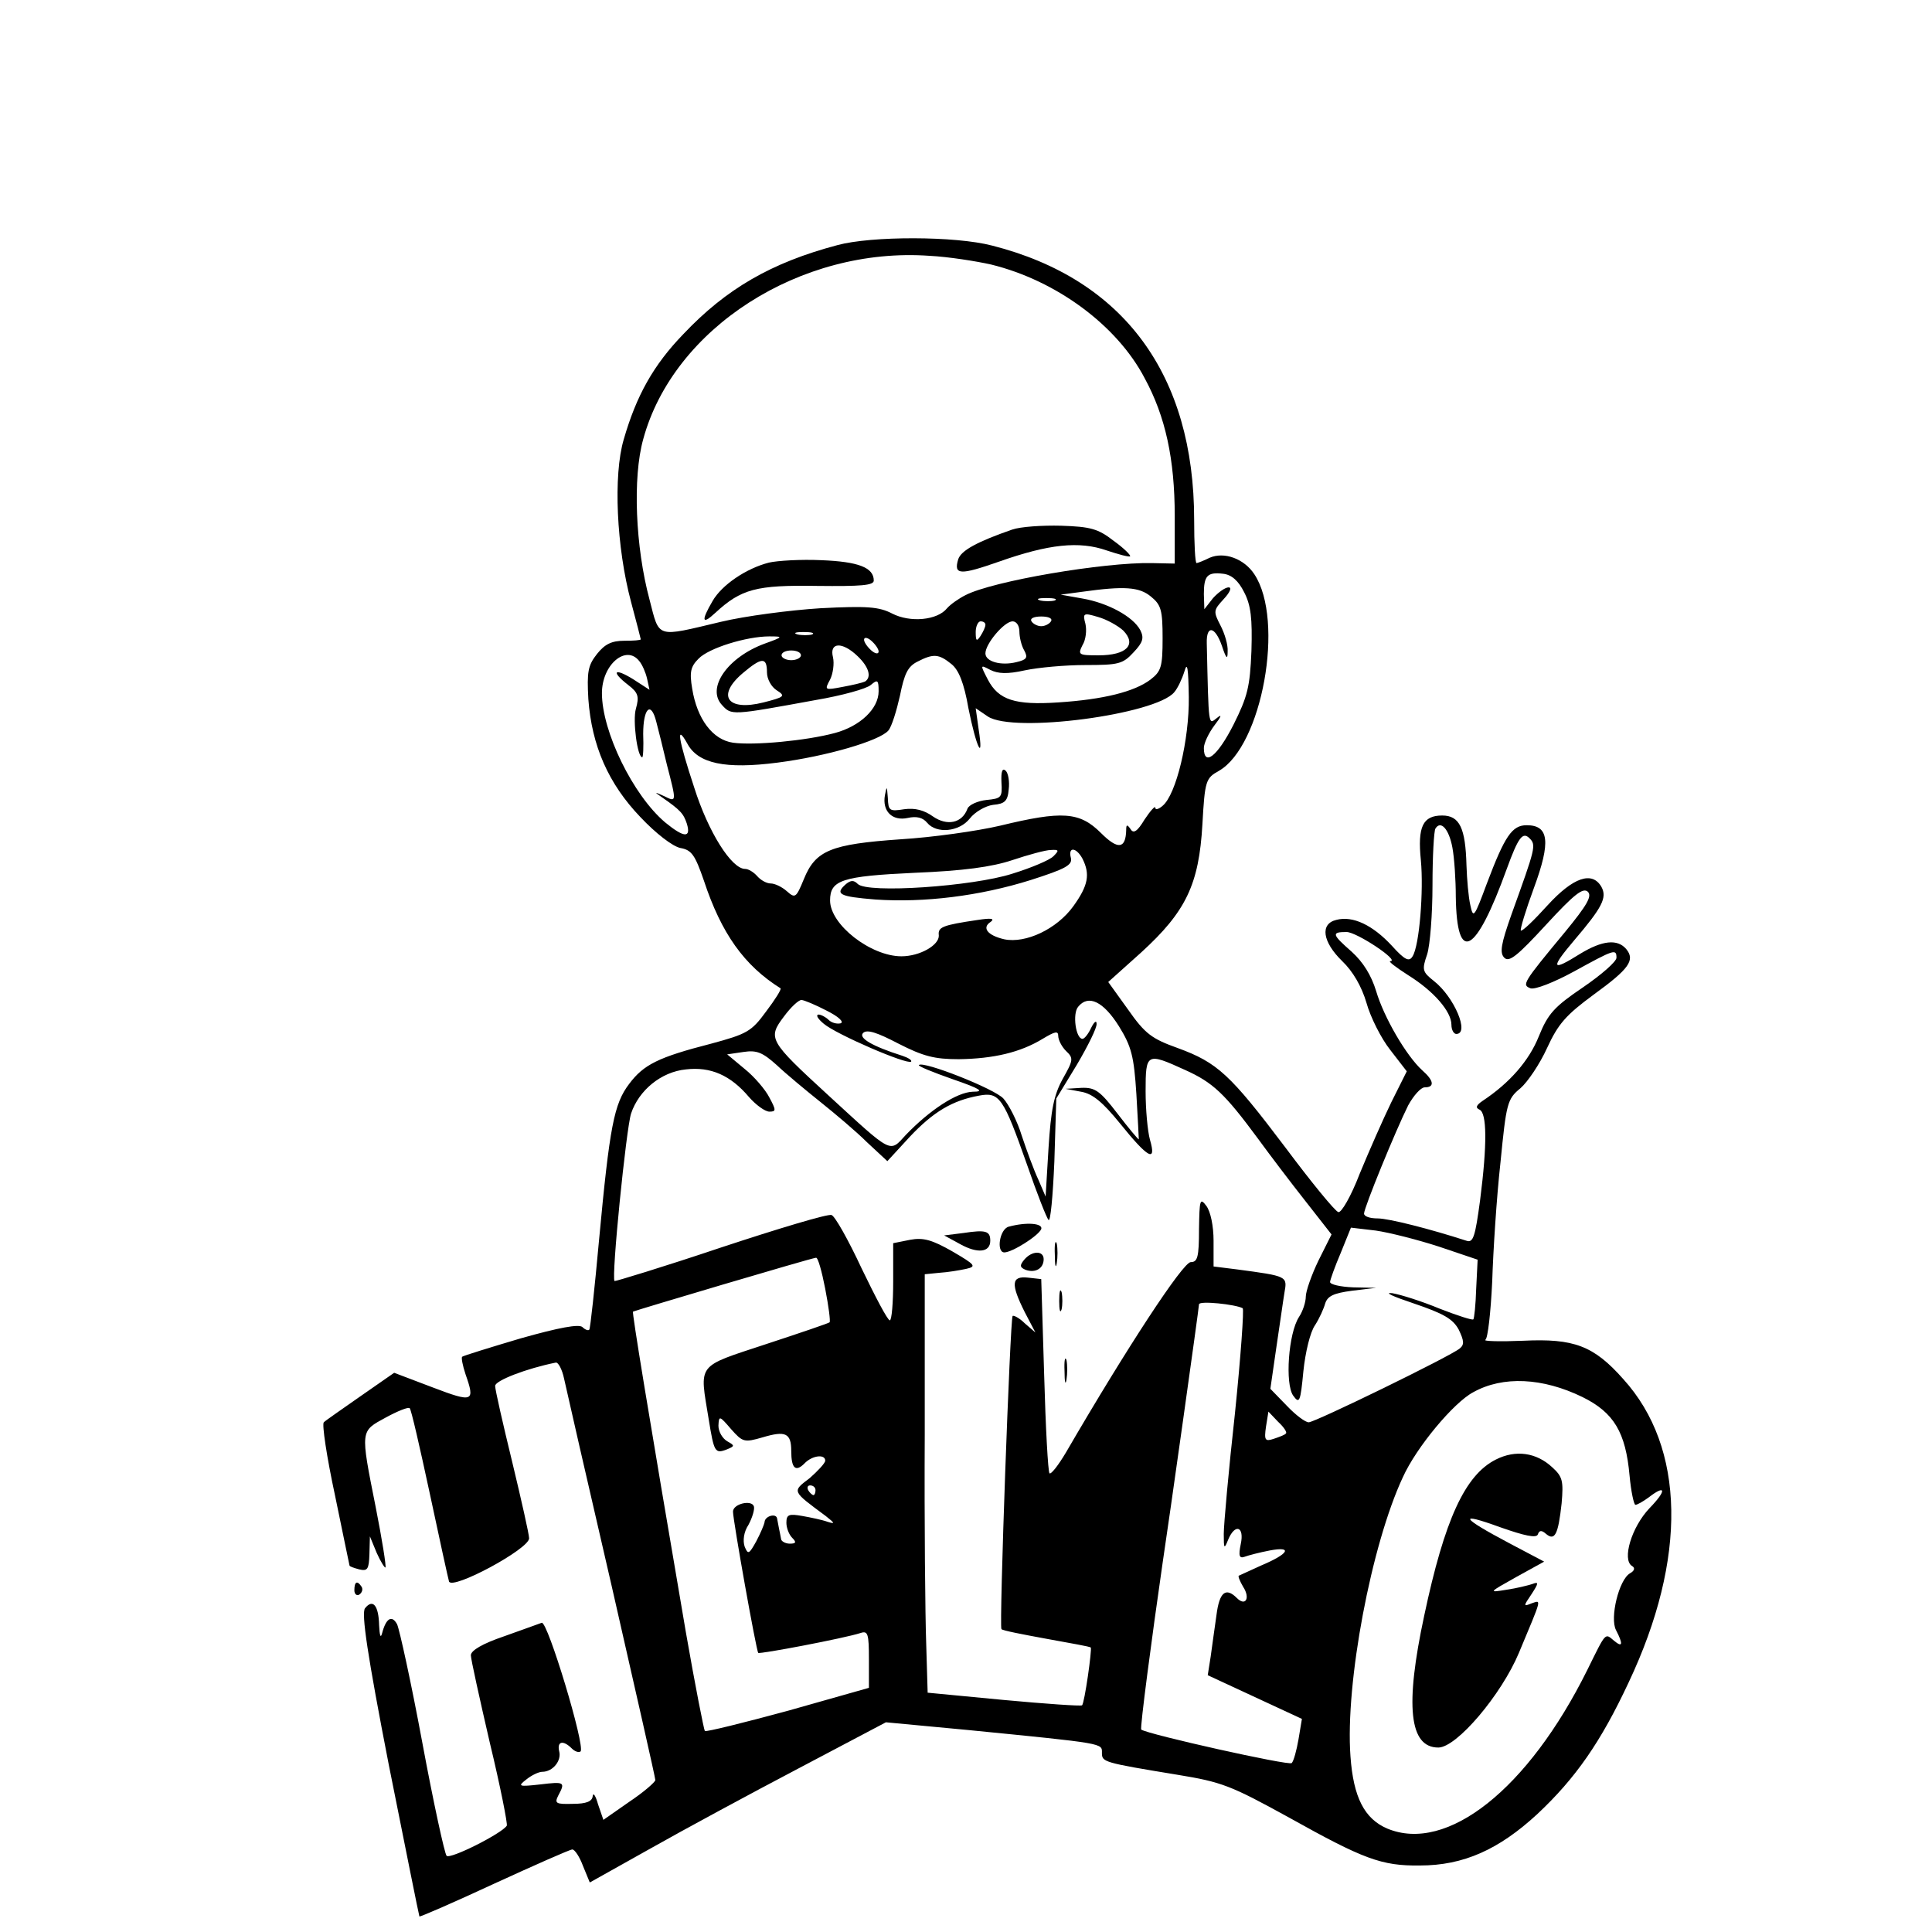 <?xml version="1.0" standalone="no"?>
<!DOCTYPE svg PUBLIC "-//W3C//DTD SVG 20010904//EN"
 "http://www.w3.org/TR/2001/REC-SVG-20010904/DTD/svg10.dtd">
<svg version="1.0" xmlns="http://www.w3.org/2000/svg"
 width="398pt" height="398pt" viewBox="0 0 398 398"
 preserveAspectRatio="xMidYMid meet">
<g transform="translate(0,398) scale(0.1,-0.1)"
fill="#000000" stroke="none">
<path d="M1725 3475 c-136 -36 -229 -90 -317 -183 -62 -64 -97 -127 -123 -217
-22 -74 -15 -223 15 -335 11 -41 20 -76 20 -77 0 -2 -15 -3 -34 -3 -26 0 -40
-7 -56 -27 -19 -24 -21 -37 -18 -93 7 -96 41 -174 107 -243 32 -34 67 -61 83
-64 23 -4 30 -15 48 -67 36 -109 83 -175 158 -222 2 -2 -11 -23 -30 -48 -30
-41 -39 -46 -113 -66 -109 -28 -139 -43 -169 -83 -31 -41 -40 -86 -62 -322 -9
-99 -18 -182 -20 -184 -2 -3 -9 0 -14 5 -7 7 -49 -1 -127 -23 -64 -19 -119
-36 -121 -38 -2 -2 1 -18 7 -36 20 -57 16 -59 -68 -27 l-79 30 -69 -48 c-37
-26 -72 -50 -76 -54 -4 -4 6 -71 23 -150 16 -79 30 -144 30 -145 0 -2 9 -5 20
-8 17 -4 20 0 21 31 l1 37 14 -34 c8 -18 17 -32 18 -30 2 2 -7 58 -20 124 -32
161 -32 156 21 185 24 13 46 22 49 19 3 -2 21 -81 41 -174 20 -94 38 -176 40
-183 7 -18 165 67 165 89 0 8 -16 79 -35 158 -19 78 -35 148 -35 156 0 11 65
36 125 48 5 1 13 -14 17 -33 4 -19 48 -211 98 -427 49 -215 90 -395 90 -400 0
-4 -24 -25 -54 -45 l-53 -37 -11 32 c-5 18 -10 25 -11 17 -1 -11 -13 -16 -41
-16 -35 -1 -38 1 -30 17 15 28 13 29 -37 23 -45 -5 -47 -4 -29 10 11 9 26 16
33 16 22 0 40 23 35 42 -5 21 8 24 26 6 6 -6 14 -9 18 -6 10 11 -68 269 -80
265 -6 -2 -41 -15 -78 -28 -44 -15 -68 -29 -68 -39 0 -8 18 -89 39 -180 22
-91 37 -168 35 -171 -10 -16 -117 -70 -124 -62 -4 4 -27 109 -50 233 -23 124
-47 233 -52 244 -11 20 -23 12 -31 -19 -3 -11 -5 -4 -6 17 -1 41 -13 55 -29
35 -8 -10 5 -97 49 -323 34 -170 62 -310 63 -312 2 -1 71 29 155 68 83 38 155
70 160 70 5 0 15 -15 22 -34 l14 -34 125 70 c69 39 206 113 305 165 l180 95
170 -16 c283 -28 275 -27 275 -47 0 -19 3 -20 155 -45 92 -15 110 -22 230 -88
154 -86 191 -100 270 -99 90 0 163 33 242 106 79 74 131 149 188 271 121 256
117 484 -11 625 -61 69 -102 84 -206 79 -48 -2 -84 -1 -78 2 5 3 11 57 14 120
2 63 9 173 17 245 12 122 14 131 41 153 15 13 40 50 55 83 23 50 39 68 96 110
73 53 86 71 67 94 -18 21 -49 18 -95 -10 -59 -37 -62 -31 -12 28 58 68 68 88
56 110 -19 33 -58 20 -111 -38 -28 -31 -52 -54 -55 -52 -2 2 10 42 27 88 35
95 31 129 -15 129 -30 0 -45 -22 -82 -120 -26 -70 -28 -73 -34 -45 -4 17 -7
53 -8 82 -2 77 -14 103 -50 103 -40 0 -51 -23 -44 -92 6 -63 -3 -176 -17 -198
-7 -12 -16 -8 -43 22 -39 42 -80 62 -114 53 -34 -8 -29 -45 12 -85 22 -21 40
-52 50 -86 8 -29 30 -73 49 -97 l34 -44 -32 -64 c-17 -35 -46 -101 -65 -147
-18 -47 -38 -81 -44 -79 -7 2 -56 62 -109 133 -114 151 -140 175 -222 205 -53
19 -67 29 -102 79 l-41 57 68 61 c92 84 119 140 126 264 5 90 7 95 34 110 89
51 136 310 73 405 -21 32 -62 47 -92 34 -12 -6 -25 -11 -27 -11 -3 0 -5 40 -5
89 0 299 -145 496 -416 565 -76 20 -249 20 -319 1z m317 -40 c134 -33 259
-125 316 -234 43 -79 62 -167 62 -284 l0 -98 -47 1 c-99 2 -328 -37 -384 -66
-14 -7 -31 -19 -38 -27 -20 -25 -76 -30 -113 -11 -27 14 -51 16 -148 11 -63
-4 -155 -16 -205 -28 -135 -32 -126 -35 -147 46 -29 108 -35 251 -13 330 62
229 324 397 590 378 39 -2 96 -11 127 -18z m521 -675 c14 -27 17 -54 15 -121
-3 -74 -8 -94 -37 -152 -33 -65 -61 -87 -61 -48 0 10 10 31 22 47 14 18 16 24
5 15 -18 -14 -17 -22 -21 154 -1 38 17 35 31 -5 9 -27 12 -30 12 -12 1 13 -6
37 -15 54 -15 29 -14 31 7 54 13 14 17 24 10 24 -7 0 -21 -10 -32 -22 l-18
-23 -1 31 c0 38 7 46 40 42 17 -2 31 -14 43 -38z m-192 -9 c21 -17 24 -28 24
-86 0 -59 -3 -68 -25 -85 -33 -25 -97 -41 -190 -47 -89 -6 -123 5 -145 47 -16
31 -16 31 5 20 16 -8 35 -9 71 -1 28 6 84 11 125 11 68 0 77 2 99 26 20 21 22
30 14 46 -15 28 -67 56 -119 65 l-45 8 45 6 c86 12 117 10 141 -10z m-198 -8
c-7 -2 -21 -2 -30 0 -10 3 -4 5 12 5 17 0 24 -2 18 -5z m141 -62 c28 -29 7
-51 -51 -51 -41 0 -43 1 -33 21 7 11 9 31 6 44 -6 22 -4 23 26 14 18 -5 41
-18 52 -28z m-149 19 c-3 -5 -12 -10 -20 -10 -8 0 -17 5 -20 10 -4 6 5 10 20
10 15 0 24 -4 20 -10z m-135 -7 c0 -5 -5 -15 -10 -23 -8 -12 -10 -11 -10 8 0
12 5 22 10 22 6 0 10 -3 10 -7z m70 -14 c0 -11 4 -29 10 -39 8 -15 5 -19 -16
-24 -32 -8 -64 1 -64 18 0 20 39 66 56 66 8 0 14 -9 14 -21z m-427 -6 c-7 -2
-21 -2 -30 0 -10 3 -4 5 12 5 17 0 24 -2 18 -5z m-98 -19 c-76 -28 -120 -91
-88 -126 20 -22 19 -22 194 10 53 9 104 23 113 31 14 12 16 10 16 -13 0 -36
-38 -72 -90 -86 -59 -16 -168 -26 -210 -20 -42 6 -74 49 -84 111 -6 35 -3 46
13 62 21 22 99 46 146 46 29 0 29 -1 -10 -15z m235 -16 c0 -6 -7 -5 -15 2 -8
7 -15 17 -15 22 0 6 7 5 15 -2 8 -7 15 -17 15 -22z m-43 -10 c23 -22 29 -43
15 -52 -4 -2 -24 -7 -46 -11 -37 -7 -38 -7 -26 15 6 12 9 33 6 46 -8 31 19 33
51 2z m-117 2 c0 -5 -9 -10 -20 -10 -11 0 -20 5 -20 10 0 6 9 10 20 10 11 0
20 -4 20 -10z m-333 -12 c6 -7 13 -23 16 -36 l5 -23 -34 22 c-39 24 -46 16
-10 -12 21 -16 23 -24 16 -49 -7 -24 3 -100 13 -100 2 0 3 21 2 48 0 53 16 69
27 25 4 -15 14 -55 22 -89 20 -77 20 -77 -6 -64 -20 9 -21 9 -5 -2 39 -27 45
-34 52 -55 9 -30 -6 -29 -45 3 -66 56 -130 187 -130 266 0 59 50 101 77 66z
m643 -6 c15 -12 26 -39 35 -91 16 -80 32 -114 21 -43 l-6 43 25 -17 c53 -35
346 4 384 50 7 8 16 27 21 43 6 21 8 7 9 -53 1 -88 -26 -201 -54 -224 -8 -7
-15 -9 -15 -4 0 5 -10 -6 -22 -24 -15 -25 -23 -30 -29 -20 -7 10 -9 10 -9 -2
-1 -39 -17 -41 -52 -6 -44 44 -80 46 -208 15 -47 -11 -139 -24 -205 -28 -144
-10 -175 -23 -199 -82 -16 -39 -18 -40 -35 -25 -10 9 -25 16 -33 16 -9 0 -21
7 -28 15 -7 8 -18 15 -25 15 -28 0 -76 76 -105 168 -33 100 -38 133 -14 90 22
-41 78 -53 186 -39 101 13 210 45 228 66 7 8 17 41 24 72 9 45 16 60 36 70 33
17 44 16 70 -5z m-380 -17 c0 -14 9 -30 20 -37 19 -12 16 -14 -27 -25 -75 -19
-98 14 -42 61 38 32 49 33 49 1z m1412 -361 c4 -21 7 -67 7 -101 2 -141 41
-120 105 57 24 66 33 77 47 63 14 -14 12 -20 -37 -156 -22 -62 -25 -80 -15
-90 10 -10 27 4 86 68 58 63 76 77 86 68 9 -9 -1 -27 -47 -83 -88 -106 -89
-109 -71 -116 9 -3 48 12 90 35 82 45 87 47 87 28 0 -8 -31 -35 -69 -61 -59
-40 -72 -54 -91 -101 -20 -50 -60 -96 -116 -133 -13 -9 -15 -14 -6 -18 15 -7
16 -70 1 -187 -10 -74 -14 -88 -28 -83 -74 24 -160 46 -183 46 -16 0 -28 4
-28 10 0 12 65 171 91 223 11 20 26 37 34 37 21 0 19 14 -5 35 -33 30 -79 109
-95 163 -10 33 -27 60 -50 81 -41 36 -43 41 -11 41 21 0 111 -60 90 -60 -5 0
12 -13 37 -29 53 -33 89 -75 89 -102 0 -11 5 -19 10 -19 28 0 -4 76 -46 109
-24 19 -25 23 -14 55 6 19 11 83 11 142 0 60 3 112 6 117 11 18 28 -1 35 -39z
m-822 -18 c-8 -8 -46 -24 -85 -36 -81 -26 -298 -41 -318 -21 -8 8 -14 8 -24 0
-24 -21 -14 -26 60 -32 100 -7 215 7 320 40 72 23 87 31 83 46 -6 23 11 22 24
-2 16 -32 12 -55 -19 -98 -34 -47 -98 -77 -142 -68 -35 8 -47 24 -28 36 9 7 0
8 -26 4 -75 -11 -83 -15 -81 -32 1 -20 -39 -43 -77 -43 -63 0 -147 65 -147
115 0 42 24 50 174 57 100 4 159 12 201 26 33 11 69 21 80 21 17 1 17 -1 5
-13z m-467 -318 c24 -12 36 -23 29 -26 -8 -2 -19 1 -25 7 -6 6 -16 11 -21 11
-6 -1 -1 -9 11 -19 26 -22 172 -85 180 -78 2 3 -6 8 -18 12 -63 20 -91 37 -81
47 8 8 29 1 73 -22 51 -26 74 -32 124 -32 72 1 127 14 173 42 25 15 32 17 32
6 0 -8 7 -22 16 -31 16 -15 15 -19 -7 -58 -18 -33 -24 -63 -29 -142 l-6 -100
-15 35 c-9 19 -24 60 -34 90 -9 30 -27 65 -38 77 -18 20 -165 78 -174 69 -3
-2 29 -15 69 -29 58 -20 67 -26 42 -26 -33 -1 -89 -38 -138 -89 -34 -37 -26
-41 -160 82 -122 112 -125 117 -91 162 14 19 30 34 36 34 5 0 29 -10 52 -22z
m602 -32 c26 -42 31 -62 36 -140 3 -50 5 -92 5 -93 -1 -1 -21 23 -44 53 -36
47 -46 54 -74 53 l-33 -2 32 -6 c24 -4 45 -22 80 -65 58 -72 76 -82 62 -34 -5
18 -9 63 -9 100 0 79 2 80 81 44 58 -26 82 -49 150 -141 24 -33 68 -91 98
-129 l54 -69 -27 -54 c-14 -29 -26 -63 -26 -74 0 -11 -6 -30 -14 -42 -22 -34
-29 -138 -12 -162 13 -18 15 -13 21 50 4 39 14 81 24 95 9 14 18 34 21 45 5
15 17 21 55 26 l50 6 -47 1 c-27 1 -48 6 -48 11 0 4 10 32 22 60 l21 52 51 -6
c28 -4 87 -19 130 -33 l80 -27 -3 -60 c-1 -33 -4 -62 -6 -63 -2 -2 -33 8 -69
22 -36 15 -80 29 -98 32 -18 2 2 -7 44 -21 62 -21 81 -32 93 -54 11 -23 12
-31 2 -39 -19 -16 -298 -152 -311 -152 -7 0 -27 15 -45 34 l-34 35 12 83 c7
46 14 97 17 115 6 34 7 34 -98 48 l-48 6 0 53 c0 30 -6 60 -15 72 -13 17 -14
13 -15 -48 0 -58 -3 -68 -17 -68 -16 0 -132 -177 -257 -392 -16 -27 -31 -46
-34 -43 -3 3 -8 94 -11 203 l-6 197 -27 3 c-35 4 -36 -13 -7 -71 l22 -42 -22
19 c-11 11 -23 17 -25 15 -5 -6 -28 -640 -23 -645 2 -3 44 -11 93 -20 49 -9
90 -16 91 -18 3 -3 -13 -116 -18 -119 -2 -2 -75 3 -161 11 l-157 15 -3 101
c-2 56 -4 250 -3 431 l0 330 30 3 c17 1 41 5 55 8 22 5 20 8 -28 36 -42 24
-60 29 -87 24 l-35 -7 0 -79 c0 -44 -3 -80 -7 -80 -5 1 -30 49 -58 107 -27 58
-55 108 -62 110 -7 3 -110 -28 -228 -67 -119 -40 -218 -70 -219 -69 -7 7 24
314 34 345 16 48 62 86 113 91 51 6 92 -12 130 -57 14 -16 33 -30 42 -30 14 0
14 3 0 29 -8 16 -31 43 -51 59 l-36 30 34 5 c27 4 39 -1 68 -27 19 -18 60 -52
90 -76 30 -24 74 -61 96 -83 l42 -39 46 50 c49 52 88 75 143 85 42 8 50 -4 99
-143 20 -58 40 -109 44 -113 4 -5 9 49 12 120 l4 130 42 69 c23 39 42 77 41
85 0 8 -5 4 -11 -8 -6 -13 -14 -23 -18 -23 -14 0 -21 52 -9 66 21 26 52 11 84
-40z m-605 -541 c7 -36 11 -67 9 -69 -2 -2 -61 -22 -131 -45 -145 -48 -137
-38 -118 -155 11 -68 13 -71 37 -62 17 7 17 8 1 17 -10 6 -18 20 -18 32 1 21
2 21 26 -7 24 -27 27 -28 65 -17 47 14 59 9 59 -28 0 -36 9 -44 27 -26 16 17
43 20 43 6 0 -5 -15 -21 -32 -36 -37 -28 -37 -26 33 -78 19 -15 20 -17 4 -12
-11 4 -35 9 -52 12 -28 5 -33 3 -33 -14 0 -10 5 -24 12 -31 9 -9 8 -12 -5 -12
-9 0 -18 5 -18 10 -1 6 -3 15 -4 20 -1 6 -3 15 -4 21 -1 13 -26 6 -26 -7 -1
-5 -8 -22 -17 -39 -15 -27 -17 -28 -24 -11 -4 12 -2 30 8 45 8 15 13 32 11 38
-5 14 -43 5 -43 -11 0 -18 48 -287 52 -291 3 -3 177 30 211 41 15 5 17 -2 17
-54 l0 -59 -166 -47 c-92 -25 -169 -44 -172 -42 -2 3 -20 94 -39 203 -80 468
-111 658 -109 661 3 2 366 110 377 111 4 1 12 -28 19 -64z m860 -40 c3 -2 -4
-100 -16 -217 -13 -117 -23 -229 -23 -248 0 -31 1 -32 9 -12 14 34 34 28 26
-9 -5 -24 -3 -30 8 -26 8 3 31 9 52 13 48 9 39 -7 -18 -31 -24 -11 -44 -20
-46 -21 -2 -1 2 -11 9 -23 15 -23 5 -41 -13 -23 -23 23 -36 12 -42 -35 -4 -27
-9 -65 -12 -86 l-6 -38 97 -45 97 -45 -7 -42 c-4 -23 -10 -45 -14 -49 -5 -6
-296 59 -310 69 -3 2 22 191 44 343 13 85 75 526 75 533 0 8 75 0 90 -8z m700
-183 c65 -32 89 -73 97 -162 3 -33 9 -60 12 -60 4 0 16 7 27 15 36 28 38 15 2
-22 -37 -39 -57 -106 -36 -119 7 -4 5 -10 -4 -15 -23 -13 -42 -92 -29 -117 15
-29 14 -37 -4 -22 -19 16 -16 19 -55 -60 -122 -246 -289 -378 -412 -327 -47
20 -70 64 -76 149 -11 151 43 436 108 575 28 62 105 154 145 175 61 34 143 30
225 -10z m-611 -75 c-2 -3 -13 -7 -25 -11 -18 -6 -20 -3 -16 25 l5 31 20 -21
c12 -11 19 -22 16 -24z m-969 -117 c0 -5 -2 -10 -4 -10 -3 0 -8 5 -11 10 -3 6
-1 10 4 10 6 0 11 -4 11 -10z"/>
<path d="M2085 2889 c-72 -25 -105 -43 -111 -61 -10 -33 4 -33 84 -5 102 36
165 43 222 23 24 -8 46 -14 48 -12 2 2 -13 17 -34 32 -32 25 -48 29 -108 31
-39 1 -84 -2 -101 -8z"/>
<path d="M1584 2821 c-47 -12 -97 -46 -116 -79 -24 -41 -22 -50 5 -25 54 50
85 58 210 56 91 -1 117 1 117 11 0 27 -32 39 -108 42 -42 2 -91 -1 -108 -5z"/>
<path d="M2063 2369 c2 -32 0 -34 -31 -37 -18 -2 -36 -10 -39 -18 -11 -30 -42
-36 -71 -16 -18 13 -37 18 -59 15 -31 -5 -33 -3 -34 23 -2 25 -2 26 -6 6 -6
-33 15 -54 47 -47 18 4 31 1 40 -10 19 -23 66 -19 88 9 10 13 32 26 48 28 24
2 30 8 32 32 2 16 -1 33 -6 38 -7 7 -10 -1 -9 -23z"/>
<path d="M2078 1453 c-19 -5 -26 -53 -9 -53 16 0 70 34 76 48 4 12 -30 15 -67
5z"/>
<path d="M1985 1440 l-40 -5 33 -18 c36 -20 62 -17 62 7 0 20 -9 23 -55 16z"/>
<path d="M2173 1395 c0 -22 2 -30 4 -17 2 12 2 30 0 40 -3 9 -5 -1 -4 -23z"/>
<path d="M2110 1385 c-10 -12 -9 -16 3 -21 20 -7 37 3 37 22 0 18 -24 18 -40
-1z"/>
<path d="M2182 1300 c0 -19 2 -27 5 -17 2 9 2 25 0 35 -3 9 -5 1 -5 -18z"/>
<path d="M2193 1155 c0 -22 2 -30 4 -17 2 12 2 30 0 40 -3 9 -5 -1 -4 -23z"/>
<path d="M3081 973 c-63 -32 -105 -123 -147 -321 -40 -186 -31 -272 29 -272
38 0 130 109 166 195 48 115 47 109 26 102 -17 -7 -17 -6 0 19 15 23 15 26 2
21 -9 -3 -33 -9 -54 -12 -37 -6 -37 -6 20 26 l58 32 -72 38 c-100 53 -107 65
-19 33 51 -18 75 -23 78 -15 3 9 8 9 17 1 18 -15 25 -1 32 63 4 46 2 55 -19
74 -33 31 -76 37 -117 16z"/>
<path d="M730 704 c0 -8 5 -12 10 -9 6 4 8 11 5 16 -9 14 -15 11 -15 -7z"/>
</g>
</svg>
